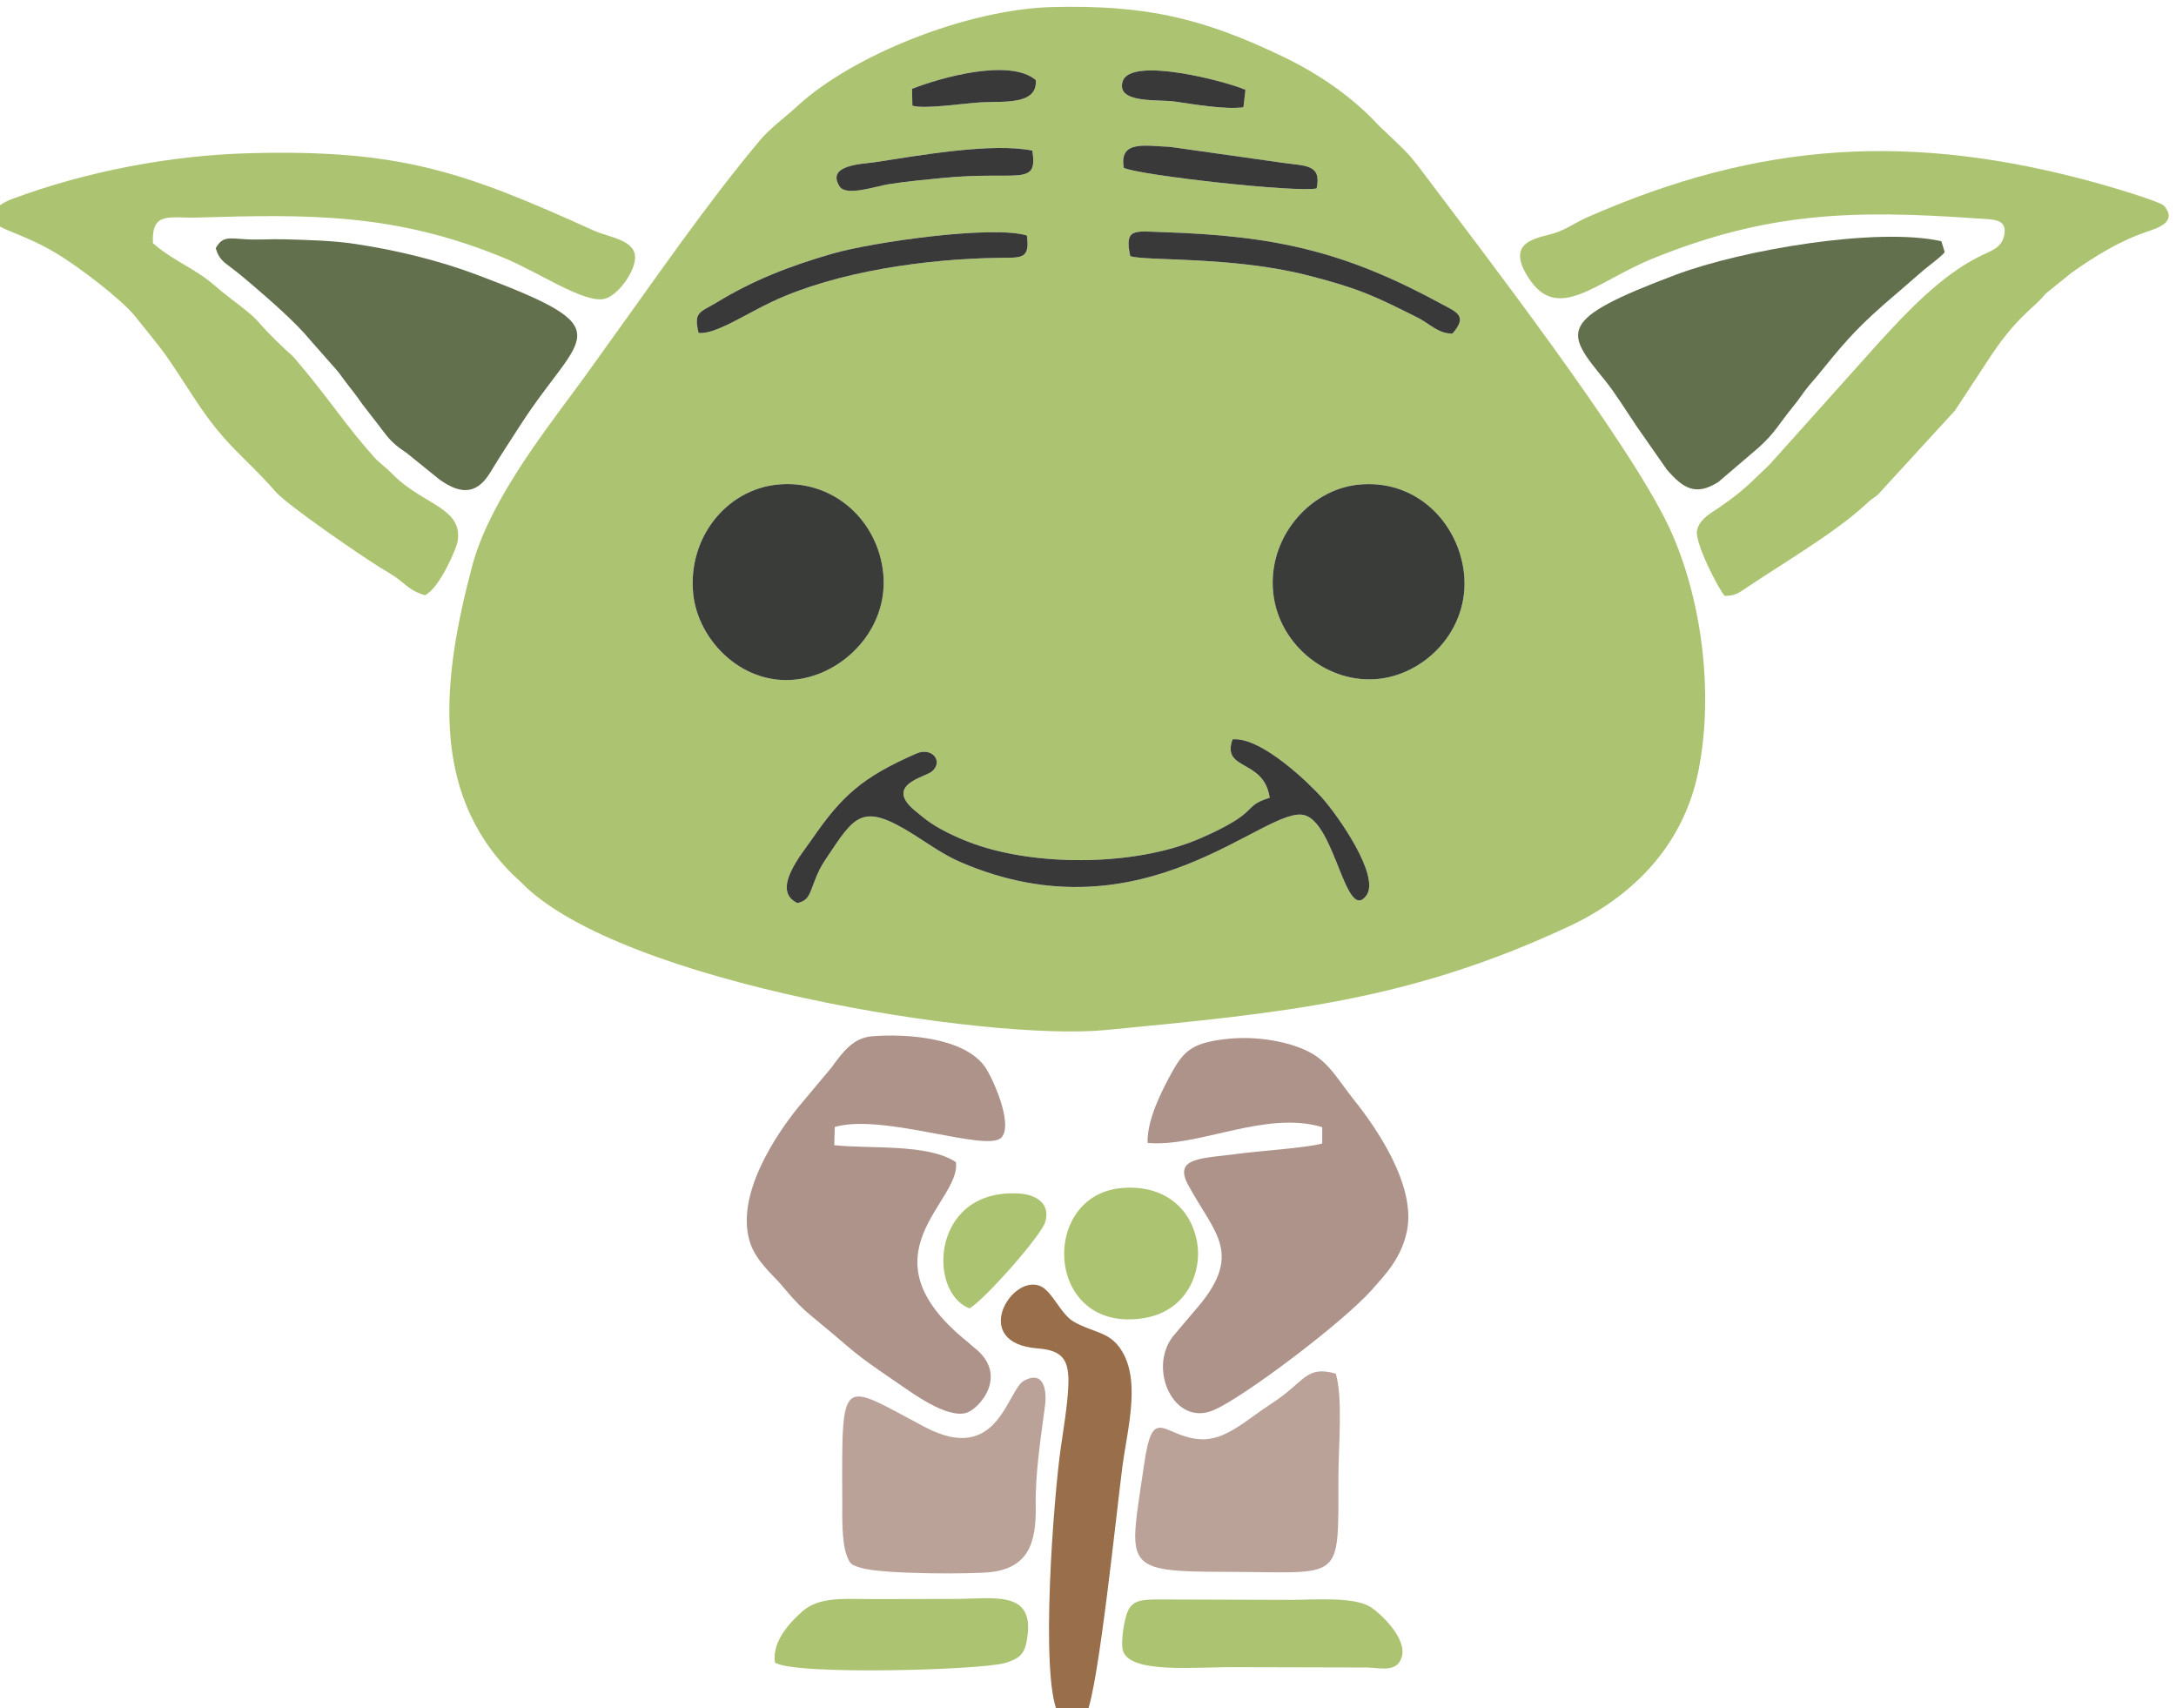 <?xml version="1.0" encoding="UTF-8"?>
<!DOCTYPE svg PUBLIC "-//W3C//DTD SVG 1.1//EN" "http://www.w3.org/Graphics/SVG/1.1/DTD/svg11.dtd">
<!-- Creator: CorelDRAW 2020 (64 Bit) -->
<svg xmlns="http://www.w3.org/2000/svg" xml:space="preserve" width="21.19mm" height="16.63mm" version="1.1" style="shape-rendering:geometricPrecision; text-rendering:geometricPrecision; image-rendering:optimizeQuality; fill-rule:evenodd; clip-rule:evenodd"
viewBox="0 0 2119 1663"
 xmlns:xlink="http://www.w3.org/1999/xlink"
 xmlns:xodm="http://www.corel.com/coreldraw/odm/2003">
 <defs>
  <style type="text/css">
   <![CDATA[
    .fil6 {fill:#3A393A}
    .fil4 {fill:#3A3C3A}
    .fil2 {fill:#62704D}
    .fil5 {fill:#986E4B}
    .fil0 {fill:#ACC472}
    .fil1 {fill:#AE938A}
    .fil3 {fill:#BBA298}
   ]]>
  </style>
 </defs>
 <g id="Camada_x0020_1">
  <g id="_2650992739648">
   <path class="fil0" d="M1158.64 820.33c14.49,-5.4 30.96,-13.29 42.36,-20.22 20.84,-12.66 14.05,-16.69 35.44,-23.38 -5.67,-38.49 -47.17,-25.76 -36.2,-56.86 28.43,-2.61 75.66,44.06 86.54,56.14 16.08,17.85 57.69,77.19 43.75,95.97 -19.9,26.83 -30.19,-68.6 -59.55,-78.09 -37.25,-12.04 -155.19,123.2 -335.44,45.6 -16.93,-7.29 -32.12,-18.35 -45.65,-26.85 -50.73,-31.88 -57.18,-18.89 -85.56,23.52 -5.4,8.07 -7.69,12.79 -11.72,23.33 -4.29,11.23 -5.42,17.42 -16.05,19.76 -26.28,-12.15 4.32,-47.91 13.93,-61.9 29.41,-42.83 49.48,-60.71 101.74,-83.63 15.57,-6.83 26.91,7.87 15.06,17.59 -6.59,5.4 -46.5,12.83 -16.44,37.88 4.63,3.86 10.96,9.17 16.95,13.04 10.86,7.01 26,14.21 40.67,19.44 60.33,21.5 150.09,21.07 210.17,-1.34zm-401.99 -348.48c52.21,-5.43 95.28,31.48 102.85,81.38 8.36,55.08 -34.19,100.36 -80.44,107.84 -54.12,8.75 -99.59,-36.56 -104.05,-83.43 -5.2,-54.68 32.8,-100.71 81.64,-105.79zm565.38 0.12c54.66,-6.02 95.31,33.67 102.95,81.26 8.9,55.48 -33.36,101.48 -80.67,107.55 -49.86,6.39 -98.78,-31.83 -104.4,-83.16 -5.86,-53.6 34.84,-100.46 82.12,-105.65zm92.4 -147.16c-14.06,0.16 -21.97,-9.56 -33.77,-15.47 -41.61,-20.84 -56.64,-28.25 -106.51,-41.06 -73.99,-19.02 -157.59,-13.79 -173.51,-18.9 -6.03,-27.67 4.42,-24.22 31.13,-23.38 110.31,3.46 178.12,18.86 272.2,70.06 14.55,7.91 25.59,11.28 10.46,28.75zm-734.17 -0.63c-4.92,-20.88 1.05,-19.65 17.62,-29.7 36.06,-21.9 70.48,-35.25 112.75,-47.52 38.84,-11.27 155.87,-27.88 189.34,-17.69 3.39,23.93 -5.95,21.42 -28.27,21.79 -69.85,1.13 -156.46,13.04 -219.61,42.58 -25.81,12.07 -55.77,32.33 -71.83,30.54zm414.1 -160.76c-4.85,-27.48 21.3,-21.25 44.97,-20.45l109.58 15.5c22,3.28 38.27,1.03 33.24,24.98 -19.39,4.25 -172.35,-12.69 -187.79,-20.03zm-89.06 -16.78c5.58,35.74 -13.41,19.24 -88.66,26.76 -17.33,1.74 -33.83,3.22 -51.13,5.93 -12.31,1.93 -41.51,12.12 -47.85,2.27 -13.73,-21.33 22.82,-21.9 33.86,-23.6 44.06,-6.76 114.83,-19.33 153.78,-11.36zm-117.14 -60.17c27.63,-10.8 94.89,-30.01 120.48,-8.56 2.03,24.56 -31.53,20.58 -52.8,21.71 -16.29,0.87 -55.36,6.87 -67.37,3.3l-0.31 -16.45zm322.68 17.94c-16.91,2.54 -48.61,-2.89 -67.12,-5.56 -15.91,-2.29 -56.7,2.19 -50.54,-19.35 7.31,-25.51 103.69,0.65 119.67,7.97l-2.01 16.94zm-185.76 -97.55c-83.35,2.01 -195.11,47.11 -248.43,96.26 -13.12,12.1 -26.54,21.48 -36.55,33.42 -52.39,62.45 -100.93,133.47 -148.5,199.24 -9.92,13.71 -19.5,27.46 -29.32,40.71 -37.7,50.83 -86.57,114.65 -102.57,175.02 -28.2,106.39 -42.37,218.2 39.11,299.49 3.61,3.59 5.71,5.1 9.06,8.52 95.78,97.86 453.29,154.56 568.85,143.38 172.09,-16.66 294.06,-27.58 451.19,-100.97 57.58,-26.9 110.8,-75.01 126.04,-151.43 15.36,-77 2.9,-170.28 -28.9,-237.79 -39.59,-84.03 -183.7,-270.79 -240.95,-346.91 -13.76,-18.3 -18.7,-21.75 -33.74,-36.28 -3.45,-3.34 -5.68,-5.13 -8.93,-8.61 -25.27,-27.12 -57.84,-49.34 -91.9,-65.67 -77.73,-37.28 -132.65,-50.61 -224.46,-48.38z"/>
   <path class="fil0" d="M1679.52 580.14c7.48,0.04 11.58,-1.43 16.87,-5.01 35.89,-24.32 89.91,-55.79 119.5,-83.19 7.07,-6.54 5.88,-4.95 12.53,-10.02l75.35 -82.19 35.71 -54.37c14.17,-20.76 23.87,-32.01 41.8,-48.25 5.76,-5.22 5.85,-5.6 11.04,-11.41l24.97 -20.09c22.98,-16.35 47.24,-31.36 74.66,-40.42 10.83,-3.58 28.07,-9.88 15.65,-24.61 -3.87,-4.59 -56.55,-19.92 -67.46,-22.9 -177.67,-48.62 -325.11,-40.69 -494.58,33.95 -10.78,4.75 -18.79,10.8 -30.19,14.81 -15.95,5.62 -51.41,6.7 -26.48,44.71 28.56,43.54 65.37,2.83 121.41,-19.78 110.84,-44.7 193.7,-47.27 314.51,-38.69 15.35,1.09 30.56,-0.35 26.82,16.81 -2.7,12.43 -13.38,14.79 -24.87,20.63 -37.1,18.85 -69.1,52.84 -96.93,83.25l-106.37 118.69c-18.54,17.57 -24.51,24.92 -48.49,41.53 -7.92,5.49 -20.01,11.38 -22.4,22.86 -2.5,12.02 21.74,58.54 26.95,63.69z"/>
   <path class="fil0" d="M413.86 579.5c14.29,-6.73 30.61,-45.66 31.74,-52.13 5.56,-32.12 -31.99,-35.85 -60.52,-62.93 -5.12,-4.86 -5.03,-5.28 -10.27,-9.68 -4.84,-4.06 -7.58,-6.38 -11.62,-10.93 -24.56,-27.63 -39.42,-50.41 -64.33,-80.68 -20.41,-24.8 -9.26,-10.98 -31.81,-33.31 -21.94,-21.73 -10.24,-14.83 -44.4,-40.69 -8.53,-6.45 -14.92,-12.82 -23.48,-18.97 -14.63,-10.5 -36.21,-20.48 -50.24,-33.49 -1.55,-31.32 16.48,-24.08 42.29,-24.84 108.38,-3.19 192.79,-4.82 299.64,39.28 34.13,14.08 77.98,44.47 97.79,39.83 12.12,-2.84 28.4,-24.1 29.72,-38.49 1.76,-19.04 -24.73,-20.98 -40.65,-28.2 -126.39,-57.3 -188.31,-78.85 -333.96,-75.14 -78.02,1.99 -160.5,17.96 -231.94,44.6 -8.06,3 -16.01,7.83 -18.45,13.81 -6.25,15.34 21.03,14.84 61.65,39.17 21.59,12.93 63.24,44.66 76.42,61.11 31.78,39.66 25.42,30.31 57.78,79.89 31.34,48.03 48.35,55.69 79.06,90.95 11.42,13.1 82.7,62.04 101.51,73.63 8.54,5.26 14.42,8.36 21.09,13.91 6.44,5.35 11.98,10.23 22.98,13.3z"/>
   <path class="fil1" d="M1117.53 1112.8c48.94,4.68 115.04,-32.09 170.06,-15.34l-0.03 15.9c-16.05,4.41 -62.12,7.29 -81.13,9.92 -34.68,4.8 -64.08,3 -49.57,30.08 25.57,47.78 56.05,67.32 5.77,123.67l-20.6 24.38c-24.35,32.04 1.3,87.57 39.27,71.8 29.22,-12.14 127.6,-86.54 154.93,-117.73 12.42,-14.17 28.05,-29.75 33.77,-56.43 9.72,-45.38 -31.88,-103.65 -51.05,-127.57 -15.35,-19.15 -24.45,-36.85 -43.3,-46.82 -21.49,-11.37 -53.34,-15.85 -78.84,-13.3 -35.03,3.51 -43.71,11.01 -56.12,33.65 -9.62,17.54 -23.86,45.54 -23.16,67.79z"/>
   <path class="fil1" d="M930.86 1131.51c-27.53,-18.24 -82.88,-12.64 -118.47,-16.51l0.5 -17.73c47.54,-13.78 149.46,25.66 162.56,10.02 11.49,-13.72 -9.52,-59.15 -16.37,-68.71 -20.35,-28.4 -76.15,-32.31 -109.98,-29.59 -17.65,1.43 -28.01,14.48 -39.29,30.29l-33.06 39.48c-19.45,24.17 -62.59,85.86 -45.73,132.85 5.94,16.55 21.96,30.26 29.05,38.46 4.58,5.3 7.03,8.4 11.6,13.5 8.77,9.78 14.6,14.6 24.67,22.87 40.54,33.31 29.12,27 79.06,61.02 13.11,8.94 46.23,33.56 65.38,28.26 12.2,-3.37 42.8,-36.7 7.64,-63.82 -3.42,-2.64 -3.07,-2.85 -6.69,-5.76 -105.2,-84.87 -5.23,-135.99 -10.87,-174.63z"/>
   <path class="fil2" d="M1893.78 245.53l-3.28 -10.67c-62.2,-13.96 -193.39,8.13 -258.91,32.76 -116.93,43.94 -107.14,55.41 -68.93,102.39 10.05,12.35 21.19,30.31 30.64,44.39l29.84 42.76c16.29,18.93 28.43,25.79 50.09,12.22l39.15 -33.44c16.69,-15.04 18.85,-21.92 34.27,-40.74 6.82,-8.33 8.03,-11.37 15.07,-19.95 2.93,-3.57 4.88,-5.43 8.09,-9.39 23.56,-29.13 35.63,-43.74 63.94,-68.72l40.22 -34.77c6.43,-5.24 16.32,-12.41 19.81,-16.84z"/>
   <path class="fil2" d="M210.1 241.67c2.75,9.62 6.8,12.87 14.24,18.36 6.65,4.9 15.13,12.01 20.72,16.8 18.07,15.48 43.4,37.5 57.62,54.96l25.76 29.2c3.51,4.27 4.52,6.23 8.6,11.45 4.72,6.05 10.89,13.86 16.06,21.42l15.29 19.71c6.49,8.3 9.22,13.09 17.45,20.08 4.15,3.53 6.01,4.32 10.18,7.41l31.8 25.7c23.01,16.62 37.86,12.8 49.93,-7.26 9.42,-15.67 19.52,-30.89 29.15,-45.85 58.49,-90.85 102.84,-91.51 -42.49,-146.12 -36.78,-13.82 -77.53,-23.83 -118.11,-29.95 -22.93,-3.46 -46.55,-3.9 -70.02,-4.59 -12.76,-0.37 -25.36,0.75 -37.57,-0.06 -16.03,-1.06 -22.18,-2.88 -28.61,8.74z"/>
   <path class="fil3" d="M1300.85 1337.44c-30,-8.32 -29.49,7.93 -63.24,29.52 -22.67,14.49 -43.77,35.67 -68.24,34.39 -36.51,-1.91 -46.58,-36.02 -55.29,24.76 -14.31,99.92 -23.39,104.15 80.22,104.32 115.51,0.18 108.66,12.14 109.08,-94.17 0.12,-29.84 4.34,-74.5 -2.53,-98.82z"/>
   <path class="fil3" d="M1017.63 1368.72c1.93,-14.87 -0.92,-34.83 -20.27,-24.5 -16.84,8.98 -25.02,82.93 -96.53,45.32 -82.97,-43.65 -81.04,-54.07 -80.63,71.73 0.05,14.42 -0.64,39.19 4.03,52.27 3.33,9.32 4.3,10.03 14.37,13.05 21.15,6.34 110.57,6.25 127.65,3.92 35.12,-4.79 42.96,-28.24 42.35,-64.17 -0.55,-31.94 4.91,-65.96 9.03,-97.62z"/>
   <path class="fil4" d="M756.65 471.85c-48.84,5.08 -86.84,51.11 -81.64,105.79 4.46,46.87 49.93,92.18 104.05,83.43 46.25,-7.48 88.8,-52.76 80.44,-107.84 -7.57,-49.9 -50.64,-86.81 -102.85,-81.38z"/>
   <path class="fil4" d="M1322.03 471.97c-47.28,5.19 -87.98,52.05 -82.12,105.65 5.62,51.33 54.54,89.55 104.4,83.16 47.31,-6.07 89.57,-52.07 80.67,-107.55 -7.64,-47.59 -48.29,-87.28 -102.95,-81.26z"/>
   <path class="fil5" d="M1093.05 1427.65c4.94,-37.7 19.23,-86.91 -3.6,-116.67 -11.07,-14.42 -25.58,-13.85 -43.55,-23.95 -13.17,-7.41 -21.14,-30.07 -33.13,-34.97 -28.27,-11.53 -68.37,55.81 -2.22,60.83 25.48,1.93 31,12.14 29.73,37.88 -0.89,18.17 -4.6,40.15 -7.26,58.65 -7.03,48.93 -20.24,221.28 -2.99,258.11 12.73,2.81 15.32,3.13 28.29,0.18 11.58,-26.14 28.83,-194.99 34.73,-240.06z"/>
   <path class="fil6" d="M1200.24 719.87c-10.97,31.1 30.53,18.37 36.2,56.86 -21.39,6.69 -14.6,10.72 -35.44,23.38 -11.4,6.93 -27.87,14.82 -42.36,20.22 -60.08,22.41 -149.84,22.84 -210.17,1.34 -14.67,-5.23 -29.81,-12.43 -40.67,-19.44 -5.99,-3.87 -12.32,-9.18 -16.95,-13.04 -30.06,-25.05 9.85,-32.48 16.44,-37.88 11.85,-9.72 0.51,-24.42 -15.06,-17.59 -52.26,22.92 -72.33,40.8 -101.74,83.63 -9.61,13.99 -40.21,49.75 -13.93,61.9 10.63,-2.34 11.76,-8.53 16.05,-19.76 4.03,-10.54 6.32,-15.26 11.72,-23.33 28.38,-42.41 34.83,-55.4 85.56,-23.52 13.53,8.5 28.72,19.56 45.65,26.85 180.25,77.6 298.19,-57.64 335.44,-45.6 29.36,9.49 39.65,104.92 59.55,78.09 13.94,-18.78 -27.67,-78.12 -43.75,-95.97 -10.88,-12.08 -58.11,-58.75 -86.54,-56.14z"/>
   <path class="fil0" d="M1364.9 1613.86c6.14,-18.58 -21.7,-44.16 -30.96,-49.62 -16.68,-9.83 -55.2,-6.5 -77.1,-6.54l-127.7 -0.39c-14.98,0.07 -25.51,0.04 -30.63,10.8 -3.76,7.94 -7.16,29.95 -5.24,38.19 5.65,24.28 73.15,16.32 111.04,16.96l127.58 0.31c13.09,0.5 28.21,4.83 33.01,-9.71z"/>
   <path class="fil0" d="M754.65 1618.69c17.87,12.62 202.03,7.45 224.53,0.36 12.16,-3.84 17.94,-7.52 20.44,-20.23 10.12,-51.51 -30.44,-42.09 -70.47,-42.03 -26.68,0.05 -53.36,0.11 -80.05,0.16 -24.61,0.04 -50.92,-2.9 -67.58,11.82 -9.78,8.64 -30.18,28.26 -26.87,49.92z"/>
   <path class="fil0" d="M1091.08 1156.85c-79.55,8.25 -72.95,142.16 22.98,126.49 43.24,-7.05 56.49,-46.78 51.73,-73.52 -6.77,-38.03 -37.4,-56.83 -74.71,-52.97z"/>
   <path class="fil6" d="M680.26 324.18c16.06,1.79 46.02,-18.47 71.83,-30.54 63.15,-29.54 149.76,-41.45 219.61,-42.58 22.32,-0.37 31.66,2.14 28.27,-21.79 -33.47,-10.19 -150.5,6.42 -189.34,17.69 -42.27,12.27 -76.69,25.62 -112.75,47.52 -16.57,10.05 -22.54,8.82 -17.62,29.7z"/>
   <path class="fil6" d="M1100.64 249.38c15.92,5.11 99.52,-0.12 173.51,18.9 49.87,12.81 64.9,20.22 106.51,41.06 11.8,5.91 19.71,15.63 33.77,15.47 15.13,-17.47 4.09,-20.84 -10.46,-28.75 -94.08,-51.2 -161.89,-66.6 -272.2,-70.06 -26.71,-0.84 -37.16,-4.29 -31.13,23.38z"/>
   <path class="fil0" d="M944.16 1273.84c13.2,-6.99 69.45,-70.09 73.72,-84.08 5.29,-17.31 -8.41,-26.41 -24.15,-27.58 -86.94,-6.42 -91.1,96.23 -49.57,111.66z"/>
   <path class="fil6" d="M1094.36 163.42c15.44,7.34 168.4,24.28 187.79,20.03 5.03,-23.95 -11.24,-21.7 -33.24,-24.98l-109.58 -15.5c-23.67,-0.8 -49.82,-7.03 -44.97,20.45z"/>
   <path class="fil6" d="M1005.3 146.64c-38.95,-7.97 -109.72,4.6 -153.78,11.36 -11.04,1.7 -47.59,2.27 -33.86,23.6 6.34,9.85 35.54,-0.34 47.85,-2.27 17.3,-2.71 33.8,-4.19 51.13,-5.93 75.25,-7.52 94.24,8.98 88.66,-26.76z"/>
   <path class="fil6" d="M888.16 86.47l0.31 16.45c12.01,3.57 51.08,-2.43 67.37,-3.3 21.27,-1.13 54.83,2.85 52.8,-21.71 -25.59,-21.45 -92.85,-2.24 -120.48,8.56z"/>
   <path class="fil6" d="M1210.84 104.41l2.01 -16.94c-15.98,-7.32 -112.36,-33.48 -119.67,-7.97 -6.16,21.54 34.63,17.06 50.54,19.35 18.51,2.67 50.21,8.1 67.12,5.56z"/>
  </g>
 </g>
</svg>
